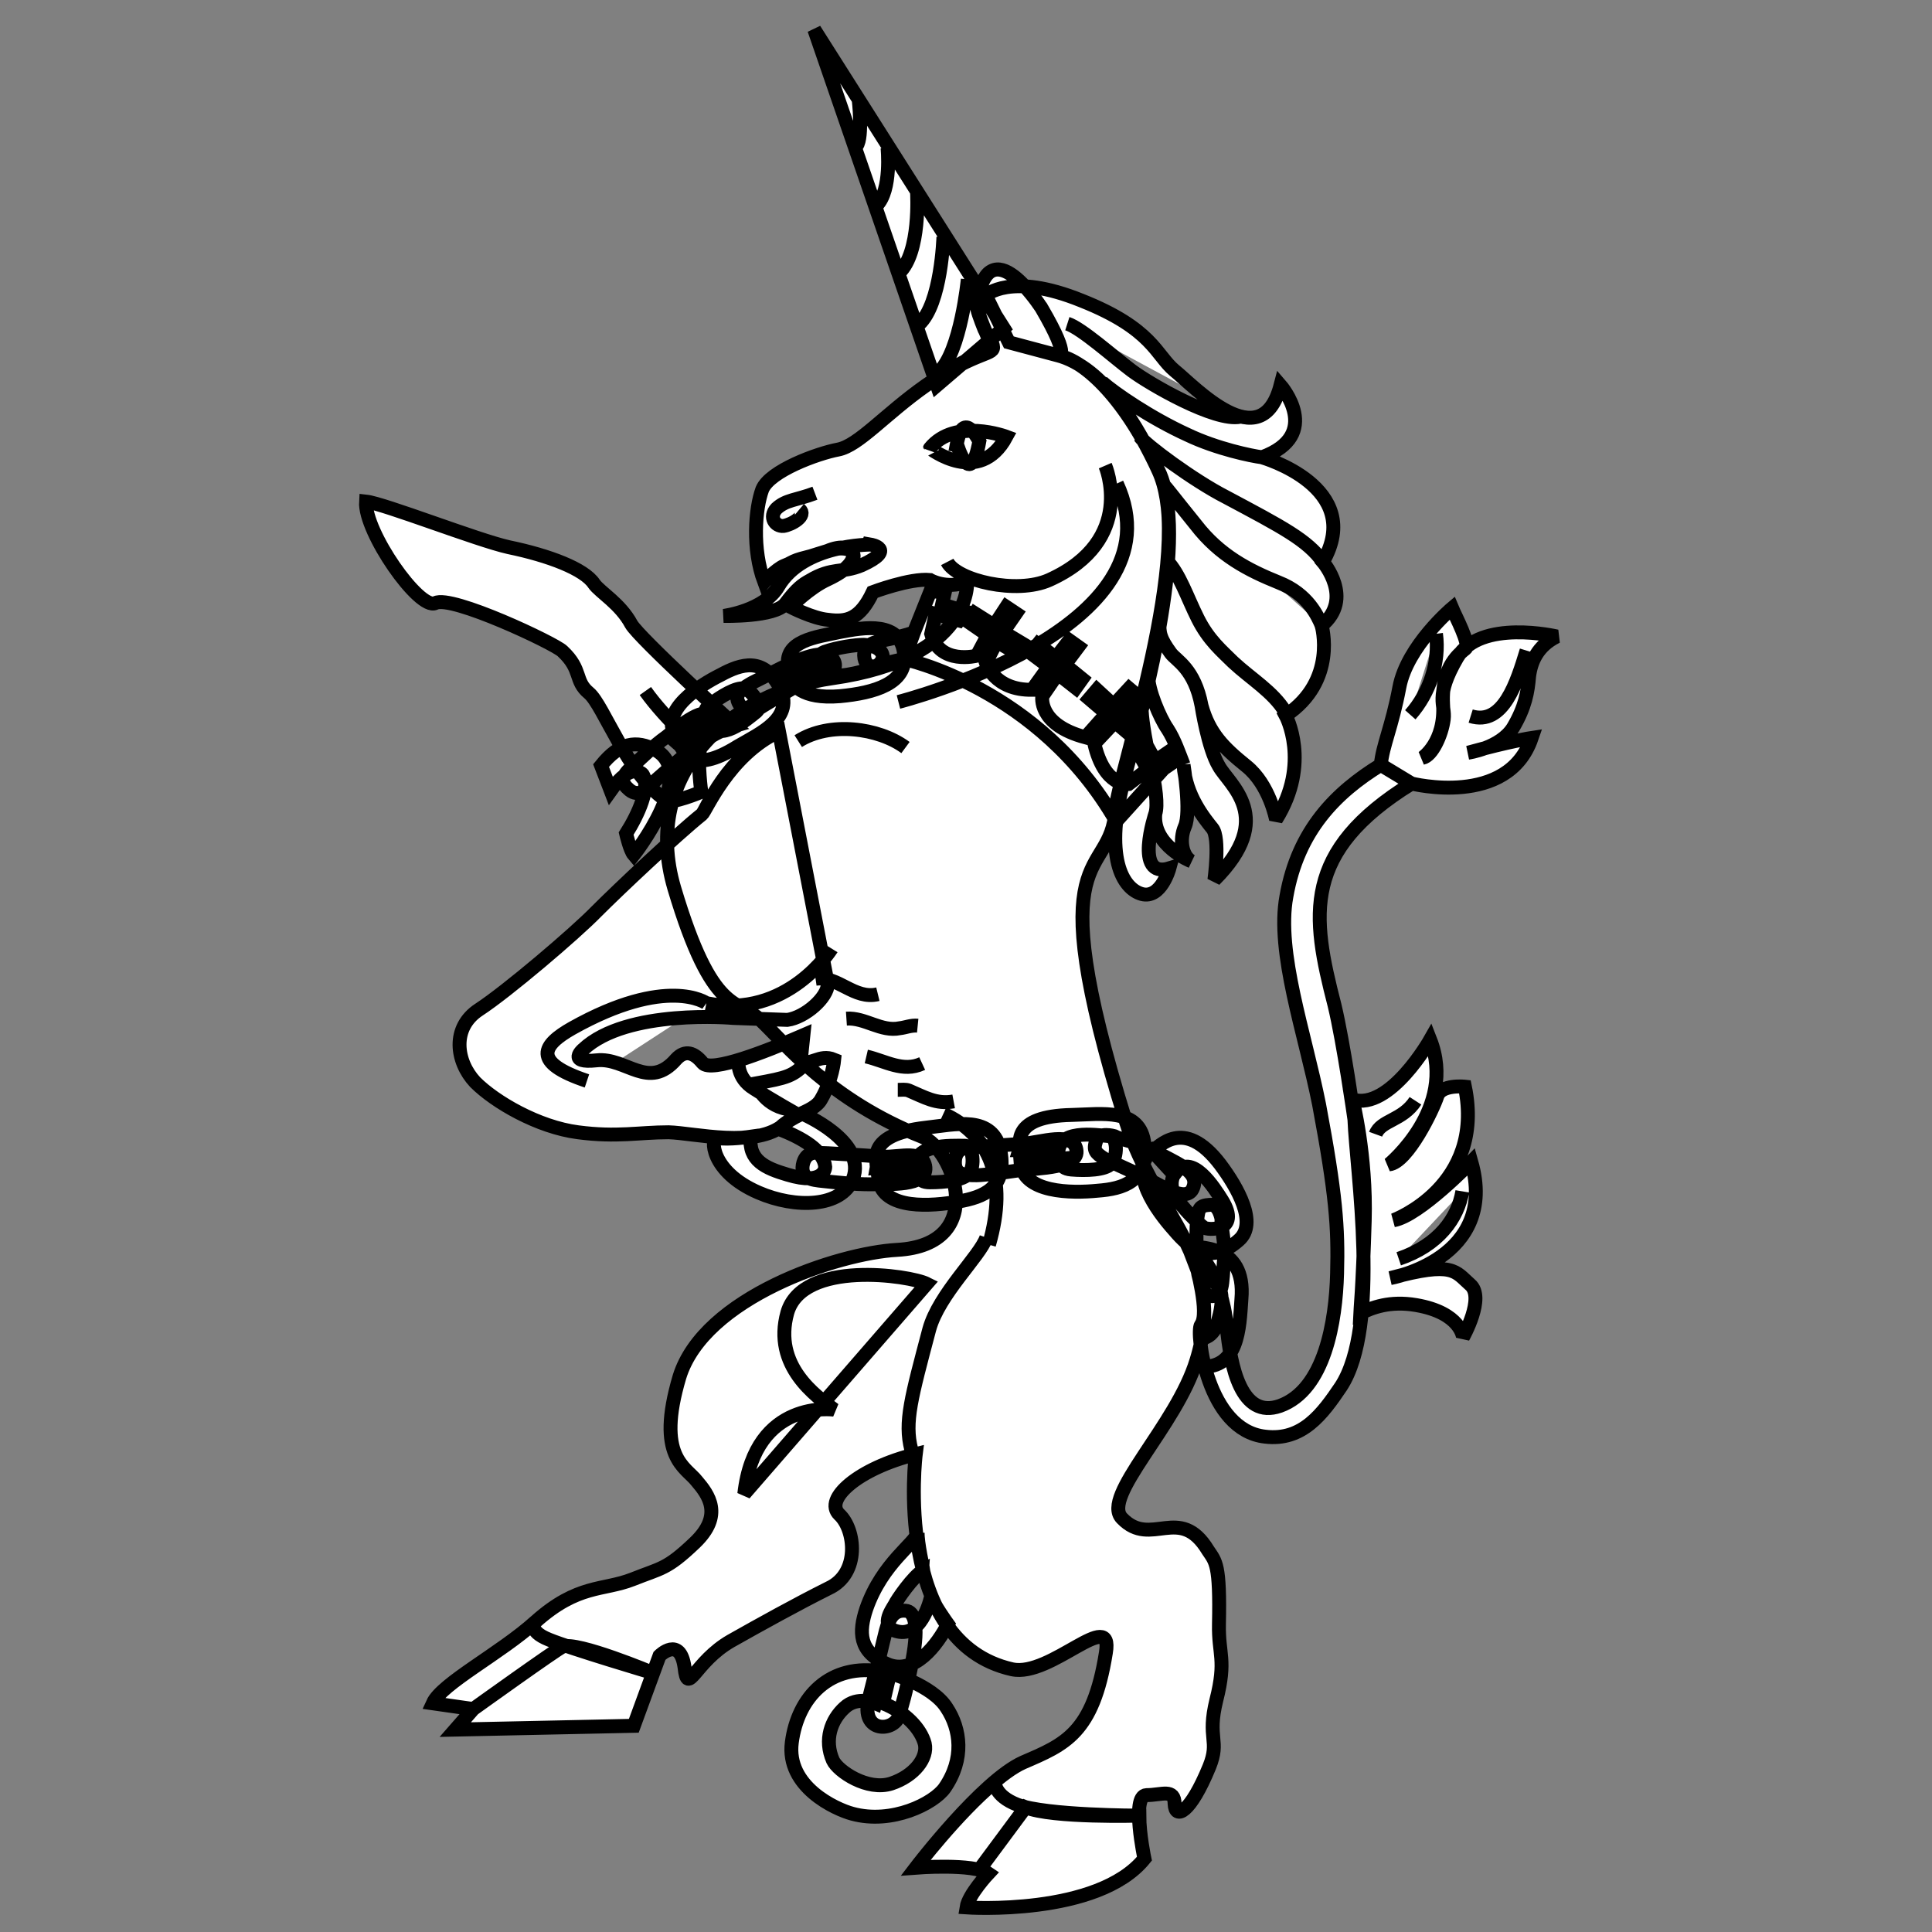<?xml version="1.0" encoding="utf-8"?>
<!-- Generator: Adobe Illustrator 16.0.0, SVG Export Plug-In . SVG Version: 6.00 Build 0)  -->
<!DOCTYPE svg PUBLIC "-//W3C//DTD SVG 1.1//EN" "http://www.w3.org/Graphics/SVG/1.1/DTD/svg11.dtd">
<svg version="1.1" id="Layer_1" xmlns="http://www.w3.org/2000/svg" xmlns:xlink="http://www.w3.org/1999/xlink" x="0px" y="0px"
	 width="100px" height="100px" viewBox="0 0 100 100" enable-background="new 0 0 100 100" xml:space="preserve">
<rect x="0" y="0" width="100" height="100" fill="#808080" stroke="none"/>
<path fill="#FFFFFF" stroke="#000000" stroke-width="0.72" stroke-miterlimit="2.613" d="M18.945,25.961
	c-0.1,1.562,2.759,5.651,3.59,5.252c0.831-0.432,6.184,2.094,6.582,2.494c1.031,0.963,0.599,1.529,1.363,2.16
	c0.765,0.631,1.961,4.188,3.989,5.551c0.266,0.233,1.829-0.431,1.829-0.431s-0.2-1.462-0.067-2.195
	c0.134-0.732,1.829-1.229,1.829-1.229s-4.987-4.555-5.385-5.253c-0.566-1.063-1.629-1.662-1.928-2.094
	c-0.5-0.765-2.328-1.462-4.422-1.895C24.695,27.956,19.875,26.062,18.945,25.961L18.945,25.961z M36.23,38.793
	c0,0-1.762-1.529-2.826-3.025 M47.5,79.314c-0.067,0.533-1.829,1.563-2.66,3.957c-0.398,1.196-0.398,2.228,1.064,2.856
	c1.429,0.633,2.626-1.028,3.158-2.06c0,0-0.797-1.098-0.864-1.463c0,0-0.399,2.027-1.628,1.861c-1.131-0.166-0.4-1.164-0.267-1.396
	c0.1-0.231,0.964-1.496,1.496-1.795C47.799,81.277,47.466,79.782,47.5,79.314L47.5,79.314z M46.071,86.596
	c0,0,2.194,0.633,2.925,1.795c0.731,1.099,0.932,2.661-0.099,4.155c-0.565,0.799-2.727,1.896-4.788,1.331
	c-0.863-0.232-3.423-1.396-3.125-3.689c0.3-2.326,1.962-4.155,4.721-3.657l-0.399,1.63c0,0-0.931-0.399-1.595,0.23
	c-0.698,0.635-1.064,1.664-0.599,2.727c0.266,0.566,1.795,1.598,3.025,1.197c1.196-0.398,1.895-1.328,1.729-2.062
	c-0.2-0.765-0.998-1.629-2.161-2.094L46.071,86.596L46.071,86.596z M46.868,83.371c0.465,0.034,0.699,0.699,0.366,2.525
	c-0.366,1.862-0.565,2.429-0.698,2.894c-0.233,0.864-2.028,0.931-1.563-0.863c0.299-1.198,0.565-2.194,0.732-2.927
	C45.904,84.236,46.004,83.305,46.868,83.371L46.868,83.371z M61.861,70.705c-0.066,0.068,0.199,0,0.299,0.033
	c1.929,0.102,1.994-1.961,2.095-3.488c0.267-2.993-2.427-2.626-2.76-2.761l0,0l0.665,1.729c1.563-0.099,1.029,1.796,0.765,2.493
	c-0.1,0.234-0.397,0.564-0.698,0.533C62.227,69.244,61.994,70.374,61.861,70.705L61.861,70.705z M59.635,59.57
	c0.332-0.135,1.596-1.828,3.522,0.697c0.897,1.195,1.961,3.059,0.964,3.922c-1.462,1.297-2.492,0.5-3.357-0.53
	C59.866,62.662,58.371,60.602,59.635,59.57l1.129,1.229c0,0-0.299,0.468,0.067,1.13c0.397,0.633,1.196,1.396,1.463,1.598
	c0.198,0.166,1.961,0.231,0.964-1.396c-0.398-0.633-1.595-2.559-2.461-1.363L59.635,59.57L59.635,59.57z M63.225,63.093
	c0,0-0.133-0.797-0.599-0.731c-0.532,0.035-0.599,0.168-0.664,0.834c-0.034,0.099-0.034,0.396-0.034,1.961
	c0,0.498,0.232,1.859,0.698,1.927c0.698,0.067,0.632-0.563,0.731-1.927C63.423,64.225,63.189,63.525,63.225,63.093L63.225,63.093z
	 M40.286,30.35c-0.731,1.263-2.825,1.529-2.825,1.529s2.659,0.066,3.19-0.632c0.599-0.797,0.898-0.997,1.264-1.197
	c1.164-0.698,1.663-0.365,2.692-0.797c1.829-0.832,0.466-1.064,0.466-1.064S41.583,28.155,40.286,30.35L40.286,30.35z
	 M48.497,19.944l-6.35-18.416l9.807,15.458L48.497,19.944z M44.442,5.118c0,0,0.232,1.961-0.1,2.426 M45.938,7.645
	c0,0,0.232,2.194-0.565,2.992 M47.466,9.972c0,0,0.2,3.091-0.93,4.155 M48.83,12.266c0,0-0.1,3.458-1.263,4.521 M50.093,14.459
	c0,0-0.367,3.756-1.496,4.787 M51.023,15.291c0,0,1.265-1.23,4.953,0.266c3.69,1.462,3.855,2.826,4.819,3.624
	c0.998,0.797,4.488,4.586,5.485,0.764c0,0,2.228,2.56-0.965,3.724c0,0,5.387,1.529,3.158,5.418c0,0,1.629,1.895-0.065,3.292
	c0,0,0.831,2.859-1.862,4.654c0,0,1.331,2.459-0.498,5.385c0,0-0.333-1.795-1.529-2.759c-1.195-0.965-1.928-1.696-2.326-3.125
	c0,0,0.334,2.193,0.897,3.125c0.531,0.963,2.99,2.659-0.233,5.883c0,0,0.3-2.161-0.1-2.66c-0.398-0.499-1.396-1.695-1.496-3.291
	c0,0,0.4,2.46,0.067,3.192c-0.302,0.698-0.134,1.529,0.333,1.795c0,0-2.028-0.798-1.863-2.46c0,0-1.13,3.391,0.73,2.826
	c0,0-0.432,1.596-1.43,1.33c-0.963-0.266-2.026-1.862-0.863-6.15c1.131-4.322,3.291-12.4,1.729-15.756
	c-1.629-3.591-3.757-5.719-5.252-5.984l-2.493-0.665L51.023,15.291L51.023,15.291z M55.246,16.753
	c0.73,0.232,2.395,1.729,3.324,2.427c0.931,0.697,4.32,2.659,5.617,2.392 M65.318,23.668c-0.531-0.067-2.326-0.433-3.856-1.164
	c-1.896-0.864-3.789-2.161-4.421-2.727 M68.477,29.086c-0.799-1.13-2.095-1.795-5.021-3.357c-1.694-0.864-4.188-2.726-4.453-3.125
	 M68.41,32.377c-0.2-0.465-0.699-1.629-2.227-2.228c-1.563-0.631-3.061-1.396-4.289-2.992c-1.264-1.563-1.496-1.895-1.695-2.094
	 M66.516,36.832c-0.632-1.031-1.763-1.695-2.692-2.56c-0.564-0.564-1.263-1.13-1.828-2.26c-0.565-1.131-0.933-2.294-1.597-2.992
	 M62.193,36.533c-0.365-1.929-1.297-2.327-1.596-2.727c-0.533-0.73-0.632-1.063-0.564-1.662 M61.264,39.591
	c-0.234-0.598-0.467-1.296-0.832-1.861c-0.397-0.565-1.029-2.062-0.996-2.76 M59.8,42.118c0.134-0.432,0.033-1.363-0.266-2.727
	c-0.3-1.197-0.466-2.492-0.433-2.659 M50.559,15.756c-0.033,0.299,0.599,1.795,0.732,2.028c0.266,0.565-0.2-0.033-3.359,2.161
	c-2.127,1.496-3.49,3.125-4.554,3.324c-1.064,0.2-3.524,1.098-3.923,2.062c-0.366,0.997-0.532,3.091,0.1,4.787
	c0,0,0.433-0.532,1.53-1.064c0.432-0.2,1.196-0.298,1.728-0.531c1.463-0.632,2.094,0.499,0.033,1.462
	c-0.963,0.433-1.928,1.43-1.928,1.43s1.163,0.599,1.928,0.665c0.997,0.133,1.663-0.033,2.327-1.43c0,0,1.928-0.731,2.959-0.631
	c0,0,0.831,0.499,1.928,0.1c0,0,0.266,3.957-6.981,4.986c-5.186,0.732-9.939,4.887-8.178,10.87c1.995,6.683,3.258,5.684,4.488,6.848
	c1.263,1.196,3.558,4.122,8.344,6.017c1.628,0.633,3.458,5.586-1.297,5.854c-3.058,0.164-10.006,2.459-11.269,6.58
	c-1.231,4.156,0.332,4.653,0.897,5.385c0.599,0.699,1.396,1.764-0.1,3.193c-1.462,1.396-1.728,1.297-3.225,1.895
	c-1.529,0.599-2.825,0.23-5.019,2.191c-1.795,1.629-4.854,3.192-5.319,4.225l2.094,0.299l-0.93,1.063l9.241-0.196l1.33-3.624
	c0,0,1.064-1.064,1.296,0.598c0.167,1.528,0.499-0.266,2.394-1.363c1.529-0.862,3.39-1.895,5.053-2.727
	c1.662-0.763,1.396-3.059,0.565-3.82c-0.831-0.799,0.997-2.396,3.956-3.125c0,0-1.23,9.738,4.987,11.135
	c1.995,0.433,5.252-3.256,4.854-0.863c-0.665,4.188-2.129,4.754-4.289,5.686C50.824,92.182,47.4,96.67,47.4,96.67
	s2.992-0.232,3.757,0.299c0,0-1.031,1.096-1.13,1.76c0,0,6.782,0.467,9.208-2.524c0,0-0.697-3.257,0.101-3.29
	c0.798,0,1.462-0.367,1.462,0.465c0.034,0.798,0.799,0.499,1.796-1.929c0.564-1.396-0.134-1.429,0.365-3.457
	c0.532-2.097,0.101-2.359,0.134-3.923c0.065-3.125-0.167-3.226-0.564-3.823c-1.465-2.425-2.959-0.099-4.455-1.662
	c-1.098-1.13,2.826-4.787,3.855-8.178c1.629-5.251-2.128-7.444-3.656-12.365c-4.588-14.727-0.765-12.399-0.533-16.123
	c0.102-1.795,4.189-13.497,2.229-17.552c-1.03-2.194-2.794-5.353-5.252-5.984c0,0,0.83,0.366-0.799-2.427
	C53.916,15.956,51.157,11.567,50.559,15.756L50.559,15.756z M43.045,49.098c0,0-2.294,3.69-6.482,2.826 M71.202,58.707
	c0.267-0.732,1.396-0.699,2.062-1.73 M70.637,63.193c0.102-3.394-0.631-6.283-0.631-6.283c1.928,0.598,4.021-3.094,4.021-3.094
	c1.396,3.56-2.127,6.451-2.127,6.451c0.965-0.101,2.293-2.893,2.492-3.521c0.199-0.635,1.431-0.5,1.431-0.5
	c1.063,5.15-3.689,6.913-3.689,6.913c1.329-0.229,4.022-3.023,4.022-3.023c1.429,5.021-4.189,6.017-4.189,6.017
	c3.291-0.896,3.357-0.332,4.122,0.332c0.798,0.666-0.364,2.728-0.364,2.728s-0.102-1.265-2.428-1.663
	c-1.363-0.232-2.294,0.133-2.893,0.434C70.404,67.98,70.538,66.585,70.637,63.193L70.637,63.193z M72.398,65.155
	c2.062-0.699,3.06-2.097,3.293-3.491 M73.064,40.555c-5.687,3.524-5.187,6.815-3.99,11.47c0.467,1.928,1.031,5.916,1.031,5.916
	c0.1,2.66,1.362,10.672-0.698,13.828c-0.964,1.431-1.995,2.825-3.923,2.592c-3.025-0.33-3.59-5.416-3.324-5.781
	c0.466-0.598-0.266-3.092-0.266-3.227c0-1.03,1.362,0.699,1.596,3.26c0.197,2.16,0.765,4.854,2.759,4.156
	c2.327-0.832,2.894-4.391,2.958-6.851c0.068-2.394-0.064-4.121-0.93-8.742c-0.731-3.69-2.229-7.879-1.694-10.771
	c0.599-3.424,2.56-5.385,4.886-6.815L73.064,40.555L73.064,40.555z M73.064,40.555c0,0,4.984,1.264,6.215-2.36
	c0,0-1.129,0.167-3.291,0.765c0,0,1.662-0.233,2.328-1.296c0.632-1.064,0.766-1.862,0.83-2.66c0.101-0.765,0.433-1.563,1.43-2.061
	c0,0-3.956-0.93-5.152,1.097c-1.197,2.061-0.598,2.427-0.697,3.191c-0.101,0.798-0.599,1.895-1.098,1.994
	c0,0,1.197-0.798,1.063-2.792c-0.1-1.995,0.932-2.66,1.164-2.858c0.267-0.2-0.531-1.696-0.697-2.095c0,0-2.326,1.961-2.727,4.089
	c-0.398,2.095-0.863,2.992-0.963,4.022L73.064,40.555L73.064,40.555z M76.122,37.065c1.696,0.531,2.394-1.763,2.892-3.391
	 M74.327,32.809c0.2,1.463-0.331,3.059-1.33,4.188 M33.804,86.596l-0.998,2.729l-9.241,0.197l0.93-1.063l-2.094-0.299
	c0.465-1.031,3.523-2.595,5.319-4.224c0,0-0.466,0.467,0.698,0.932C29.549,85.332,33.804,86.596,33.804,86.596L33.804,86.596z
	 M58.971,93.977c0,0.965,0.266,2.228,0.266,2.228c-2.428,2.991-9.208,2.524-9.208,2.524c0.1-0.664,1.13-1.76,1.13-1.76
	C50.393,96.438,47.4,96.67,47.4,96.67s2.128-2.793,4.088-4.423c0,0-0.032,0.698,1.164,1.163
	C54.148,93.977,58.971,93.977,58.971,93.977L58.971,93.977z M57.207,24.1c0,0,1.661,3.856-2.893,5.917
	c-1.694,0.765-4.787,0.033-5.286-0.931 M52.088,22.604c0,0-2.66-0.997-3.956,0.599C48.132,23.203,50.691,25.197,52.088,22.604
	L52.088,22.604z M47.167,75.027c-0.366-1.428,0-2.692,0.931-6.217c0.499-1.828,2.626-3.791,2.958-4.754 M51.191,64.424
	c0.996-3.457,0.031-5.684-2.361-6.781 M46.503,36.333c0,0,14.793-3.757,11.304-11.303 M33.804,86.596c0,0-3.956-1.662-4.688-1.361
	c-0.266,0.099-4.621,3.225-4.621,3.225 M58.971,93.977c0,0-4.49,0.133-5.886-0.433l-2.293,3.092 M47.966,66.45
	c-0.865-0.433-6.416-1.263-7.214,1.495c-0.764,2.76,1.497,4.324,2.427,5.02c0,0-4.089-0.597-4.654,4.355L47.966,66.45L47.966,66.45z
	 M47.966,66.45c-0.865-0.433-6.416-1.263-7.214,1.495c-0.764,2.76,1.497,4.324,2.427,5.02c0,0-4.089-0.597-4.654,4.355
	 M42.181,25.529c-0.964,0.366-1.496,0.332-1.994,0.798c-0.399,0.432-0.067,0.931,0.366,0.897c0.431-0.066,1.229-0.532,0.83-0.865
	 M50.691,22.837c0,0-0.832-1.696-1.164,0.132C49.528,22.969,50.226,25.43,50.691,22.837L50.691,22.837z M41.317,38.361
	c1.629-1.031,4.155-0.698,5.551,0.332 M42.214,50.661c1.164-0.167,1.995,1.098,3.225,0.799 M43.81,52.723
	c0.964-0.065,1.795,0.698,2.76,0.498c0.298-0.033,0.598-0.166,0.93-0.133 M44.84,54.684c0.998,0.232,1.895,0.83,2.893,0.367
	 M46.469,56.411c0.2,0,0.399-0.033,0.565,0.032c0.798,0.334,1.43,0.732,2.327,0.565 M51.324,14.027
	c-0.333,0.166-0.6,0.665-0.766,1.729c-0.033,0.2,0.199,0.798,0.398,1.297c0.2,0.398,0.398,0.665,0.434,0.831
	c0.133,0.532-0.731,0.199-3.458,2.061c-2.127,1.496-3.49,3.125-4.554,3.324c-1.064,0.2-3.524,1.098-3.923,2.062
	c-0.366,0.997-0.532,3.091,0.1,4.787c0,0,0.632-0.665,1.031-0.831c0.764-0.333,1.596-0.566,2.227-0.765
	c1.529-0.499,2.094,0.499,0.033,1.462c-0.963,0.433-1.928,1.43-1.928,1.43s1.163,0.599,1.928,0.665
	c0.997,0.133,1.663-0.033,2.327-1.43c0,0,1.928-0.731,2.959-0.631c0,0,0.831,0.499,1.928,0.1c0,0,0.266,3.957-6.981,4.986
	c-5.186,0.732-9.939,4.887-8.178,10.87c1.995,6.683,3.258,5.684,4.488,6.848c1.263,1.197,3.558,4.121,8.344,6.017
	c1.628,0.632,3.458,5.586-1.297,5.853c-3.058,0.166-10.006,2.459-11.269,6.58c-1.231,4.156,0.332,4.654,0.897,5.386
	c0.599,0.698,1.396,1.764-0.1,3.192c-1.462,1.396-1.728,1.297-3.225,1.896c-1.529,0.599-2.825,0.231-5.019,2.192
	c-1.795,1.629-4.854,3.191-5.319,4.224l2.094,0.299l-0.93,1.063l9.241-0.197l1.33-3.624c0,0,1.064-1.063,1.296,0.598
	c0.167,1.528,0.499-0.266,2.394-1.362c1.529-0.863,3.39-1.896,5.053-2.728c1.662-0.763,1.396-3.058,0.565-3.821
	c-0.831-0.798,0.997-2.395,3.956-3.125c0,0-1.23,9.739,4.987,11.137c1.995,0.432,5.252-3.258,4.854-0.864
	c-0.665,4.188-2.129,4.754-4.289,5.685C50.824,92.182,47.4,96.67,47.4,96.67s2.992-0.232,3.757,0.299c0,0-1.031,1.096-1.13,1.76
	c0,0,6.782,0.467,9.208-2.524c0,0-0.697-3.257,0.101-3.29c0.798,0,1.462-0.367,1.462,0.465c0.034,0.798,0.799,0.499,1.796-1.929
	c0.564-1.396-0.134-1.429,0.365-3.457c0.532-2.097,0.101-2.359,0.134-3.923c0.065-3.125-0.167-3.226-0.564-3.823
	c-1.465-2.425-2.959-0.099-4.455-1.662c-1.098-1.13,2.826-4.787,3.855-8.178c1.629-5.251-2.128-7.444-3.656-12.365
	c-4.588-14.727-0.765-12.399-0.533-16.123c0.102-1.795,4.189-13.497,2.229-17.552c-1.03-2.194-2.794-5.353-5.252-5.984
	c0,0,0.83,0.366-0.799-2.427C53.916,15.956,52.354,13.495,51.324,14.027L51.324,14.027z M40.32,37.863
	c-2.726,1.229-3.791,4.122-3.989,4.288c-1.363,1.097-4.289,3.856-5.452,5.02c-1.131,1.163-4.654,4.155-6.083,5.085
	c-1.43,0.932-1.197,2.692-0.2,3.758c1.031,1.031,3.258,2.326,5.319,2.592c2.027,0.268,3.157,0,4.687,0
	c1.33,0.033,4.554,0.864,6.017-0.431c0.598-0.532,1.563-0.667,1.895-1.298c0.565-0.964,0.665-2.027,0.665-2.027
	c-0.797-0.332-1.23,0.397-1.728,0l0.132-1.265c-1.861,0.799-4.787,1.962-5.218,1.431c-0.433-0.533-0.898-0.697-1.363-0.199
	c-1.43,1.662-2.592-0.101-4.122,0.066c-1.563,0.168-0.698-0.564-0.698-0.564c2.26-2.129,7.779-1.629,7.779-1.629l2.792,0.1
	c0.931-0.132,2.094-1.164,2.094-1.861L40.32,37.863L40.32,37.863z M41.317,57.709c0.499-0.232,0.997-0.434,1.197-0.832
	c0.565-0.964,0.665-2.027,0.665-2.027c-0.797-0.332-1.23,0.397-1.728,0l0.132-1.265c-0.997,0.435-2.293,0.966-3.357,1.298
	c0,0-0.133,0.898,0.798,1.463C39.954,56.943,41.317,57.709,41.317,57.709L41.317,57.709z M36.563,51.924
	c0,0-2.027-1.463-6.948,1.297c-1.529,0.865-2.127,1.762,0.765,2.727 M41.75,54.98c-0.698,0.732-0.998,0.801-2.626,1.099
	c0,0,0.366,1.098,1.628,1.33 M40.32,37.863c-2.626,1.229-3.791,4.154-3.989,4.288c-1.363,1.097-4.289,3.856-5.452,5.02
	c-1.131,1.163-4.654,4.155-6.083,5.085c-1.43,0.932-1.197,2.692-0.2,3.758c1.031,1.031,3.258,2.326,5.319,2.592
	c2.027,0.268,3.157,0,4.687,0c1.33,0.033,4.554,0.864,6.017-0.431c0.598-0.532,1.563-0.667,1.895-1.298
	c0.565-0.964,0.665-2.027,0.665-2.027c-0.797-0.332-1.23,0.397-1.728,0l0.132-1.265c-1.861,0.799-4.787,1.962-5.218,1.431
	c-0.433-0.533-0.898-0.697-1.363-0.199c-1.43,1.662-2.592-0.101-4.122,0.066c-1.563,0.168-0.698-0.564-0.698-0.564
	c2.26-2.129,7.779-1.629,7.779-1.629l2.792,0.1c0.931-0.132,2.094-1.164,2.094-1.861 M47.367,32.577l0.798-1.994l0.732,0.1
	l-0.133,0.599l1.197,0.365l-0.333,0.466l-1.197-0.333l-0.232,1.03c0.432,1.629,2.359,1.13,2.359,1.13l0.566-1.063l-0.964-0.665
	l0.299-0.465l0.998,0.631l0.632-0.964l0.499,0.333l-0.666,0.964l0.997,0.598l-0.298,0.499l-1.03-0.598l-0.564,1.096
	c0,0,0.432,1.43,2.394,1.397l0.864-1.197l-0.932-0.698l0.367-0.465l0.93,0.698l0.697-0.898l0.467,0.333l-0.698,0.931l0.897,0.731
	l-0.332,0.465l-0.932-0.731l-0.799,1.164c0,0-0.266,1.463,2.227,2.127l0.034-0.033l1.063-1.197l-0.896-0.765l0.396-0.465
	l0.865,0.797l0.799-0.864L58.868,36l-0.798,0.898l0.898,0.764l-0.398,0.432l-0.864-0.731l-1.063,1.13
	c0.53,2.26,1.762,2.094,1.762,2.094l0.998-0.765l-0.5-0.897l0.399-0.432L59.8,39.39l0.632-0.432l0.434,0.399l-0.633,0.432
	l-2.459,2.725l0,0c-3.99-6.947-11.004-8.41-11.004-8.41L47.367,32.577L47.367,32.577z M45.373,60.467
	c0.066-0.363-0.631-1.727,2.526-2.095c1.529-0.165,3.524-0.696,3.889,1.231c0.332,1.894-0.864,2.359-2.194,2.592
	c-1.329,0.232-3.889,0.467-4.122-1.162l2.161-0.332c0,0-0.232,0.496,0.499,0.496c0.765,0,1.729-0.1,2.028-0.463
	c0.299-0.332,0.233-1.43-0.232-1.43c-0.731,0-2.693-0.103-2.527,1.161h-1.962L45.373,60.467L45.373,60.467z M44.143,61.033
	c0.764-1.963-2.626-3.393-2.626-3.393c-1.031,0.5-1.196,0.799-1.196,0.799c1.23,0.466,2.327,1.131,2.393,1.963
	c0,0,0,0.994-1.961,0.396c-1.13-0.333-2.028-0.73-1.895-1.962c0,0-1.163,0.168-1.728,0.067c-0.366-0.067-0.399,1.728,2.127,2.824
	C41.184,62.563,43.544,62.495,44.143,61.033L44.143,61.033z M42.281,59.67c0,0-0.598-0.1-0.731,0.632
	c-0.1,0.699,0.431,0.765,1.064,0.83c0.631,0.065,1.529,0.168,2.459,0.168c0.931-0.032,2.893,0.132,2.826-0.864
	c-0.1-0.966-1.264-0.533-2.194-0.564C44.774,59.801,42.68,59.67,42.281,59.67L42.281,59.67z M52.754,59.535
	c0.1-0.332-0.466-1.762,2.725-1.826c1.53-0.033,3.559-0.4,3.758,1.527c0.166,1.929-1.098,2.296-2.428,2.395
	c-1.33,0.133-3.891,0.133-3.99-1.495l2.162-0.167c0,0-0.266,0.498,0.465,0.565c0.766,0.065,1.763,0.032,2.063-0.3
	c0.332-0.299,0.365-1.396-0.101-1.43c-0.765-0.064-2.691-0.365-2.628,0.932l-1.961-0.201H52.754L52.754,59.535z M50.06,59.404
	c0,0-0.599,0-0.632,0.697c-0.033,0.73,0.5,0.73,1.13,0.73c0.133,0,0.698-0.033,2.26-0.266c0.898-0.102,3.092-0.102,2.894-1.065
	c-0.167-0.963-1.828-0.364-2.76-0.299C52.021,59.27,50.458,59.371,50.06,59.404L50.06,59.404z M57.673,58.805
	c0,0-0.798-0.231-0.933,0.233c-0.164,0.497-0.064,0.632,0.467,0.964c0.102,0.033,0.366,0.166,1.829,0.831
	c0.83,0.364,2.394,1.563,2.726,0.631c0.332-0.862-0.965-1.296-2.16-1.962C58.77,59.07,58.039,59.006,57.673,58.805L57.673,58.805z
	 M35.167,38.56c0.265,0.233,0.531,1.629,3.024,0.067c1.197-0.698,2.958-1.462,2.161-3.059c-0.831-1.563-1.961-1.229-3.058-0.632
	c-1.13,0.565-3.092,1.829-2.36,3.125l1.762-0.931c0,0-0.465-0.266,0.067-0.664c0.565-0.432,1.33-0.898,1.762-0.831
	c0.399,0.1,0.964,0.931,0.632,1.197c-0.532,0.432-1.928,1.629-2.493,0.598l-1.43,1.097L35.167,38.56L35.167,38.56z M31.111,39.624
	c0.964-1.197,1.828-1.33,2.825-0.797c2.195,1.197-1.13,5.418-1.13,5.418c-0.2-0.233-0.398-1.097-0.398-1.097
	c0.631-0.997,1.263-2.394,0.863-3.058c0,0-0.565-0.731-1.662,0.831L31.111,39.624L31.111,39.624z M40.884,35.137
	c0.167,0.266,0.566,1.064,2.593,0.897c1.795-0.167,3.458-0.665,3.325-2.127c-0.133-1.795-2.094-1.43-3.325-1.197
	c-1.196,0.266-2.992,0.432-2.658,1.895l1.928-0.398c0,0-0.699-0.2-0.067-0.466c0.665-0.233,1.596-0.366,2.028-0.366
	c1.13,0.033,1.43,0.964,0.133,1.33c-0.665,0.166-2.194,0.598-2.194-0.233l-1.695,0.631L40.884,35.137L40.884,35.137z M33.372,40.887
	c0,0-0.399,0.399-0.865-0.066c-0.499-0.432-0.166-0.797,0.266-1.197c0.432-0.399,1.031-0.997,1.729-1.496
	c0.665-0.532,2.027-1.729,2.525-0.964c0.499,0.764-0.631,1.097-1.262,1.662C35.101,39.358,33.638,40.655,33.372,40.887
	L33.372,40.887z M39.189,36.732c0,0-0.465,0.333-0.864-0.199c-0.399-0.533,0-0.831,0.499-1.13c0.1-0.066,0.333-0.167,1.629-0.831
	c0.764-0.366,2.36-1.164,2.726-0.333c0.333,0.831-1.463,0.998-2.227,1.43C40.22,36.1,39.489,36.533,39.189,36.732L39.189,36.732z
	 M46.802,34.105c-0.598,0.133-1.097,0.266-1.363,0.333c0,0-0.564,0.267-0.697-0.365c-0.067-0.399,0.099-0.699,0.665-0.864
	c0.1-0.034,0.964-0.167,1.895-0.466L46.802,34.105L46.802,34.105z"/>
</svg>
